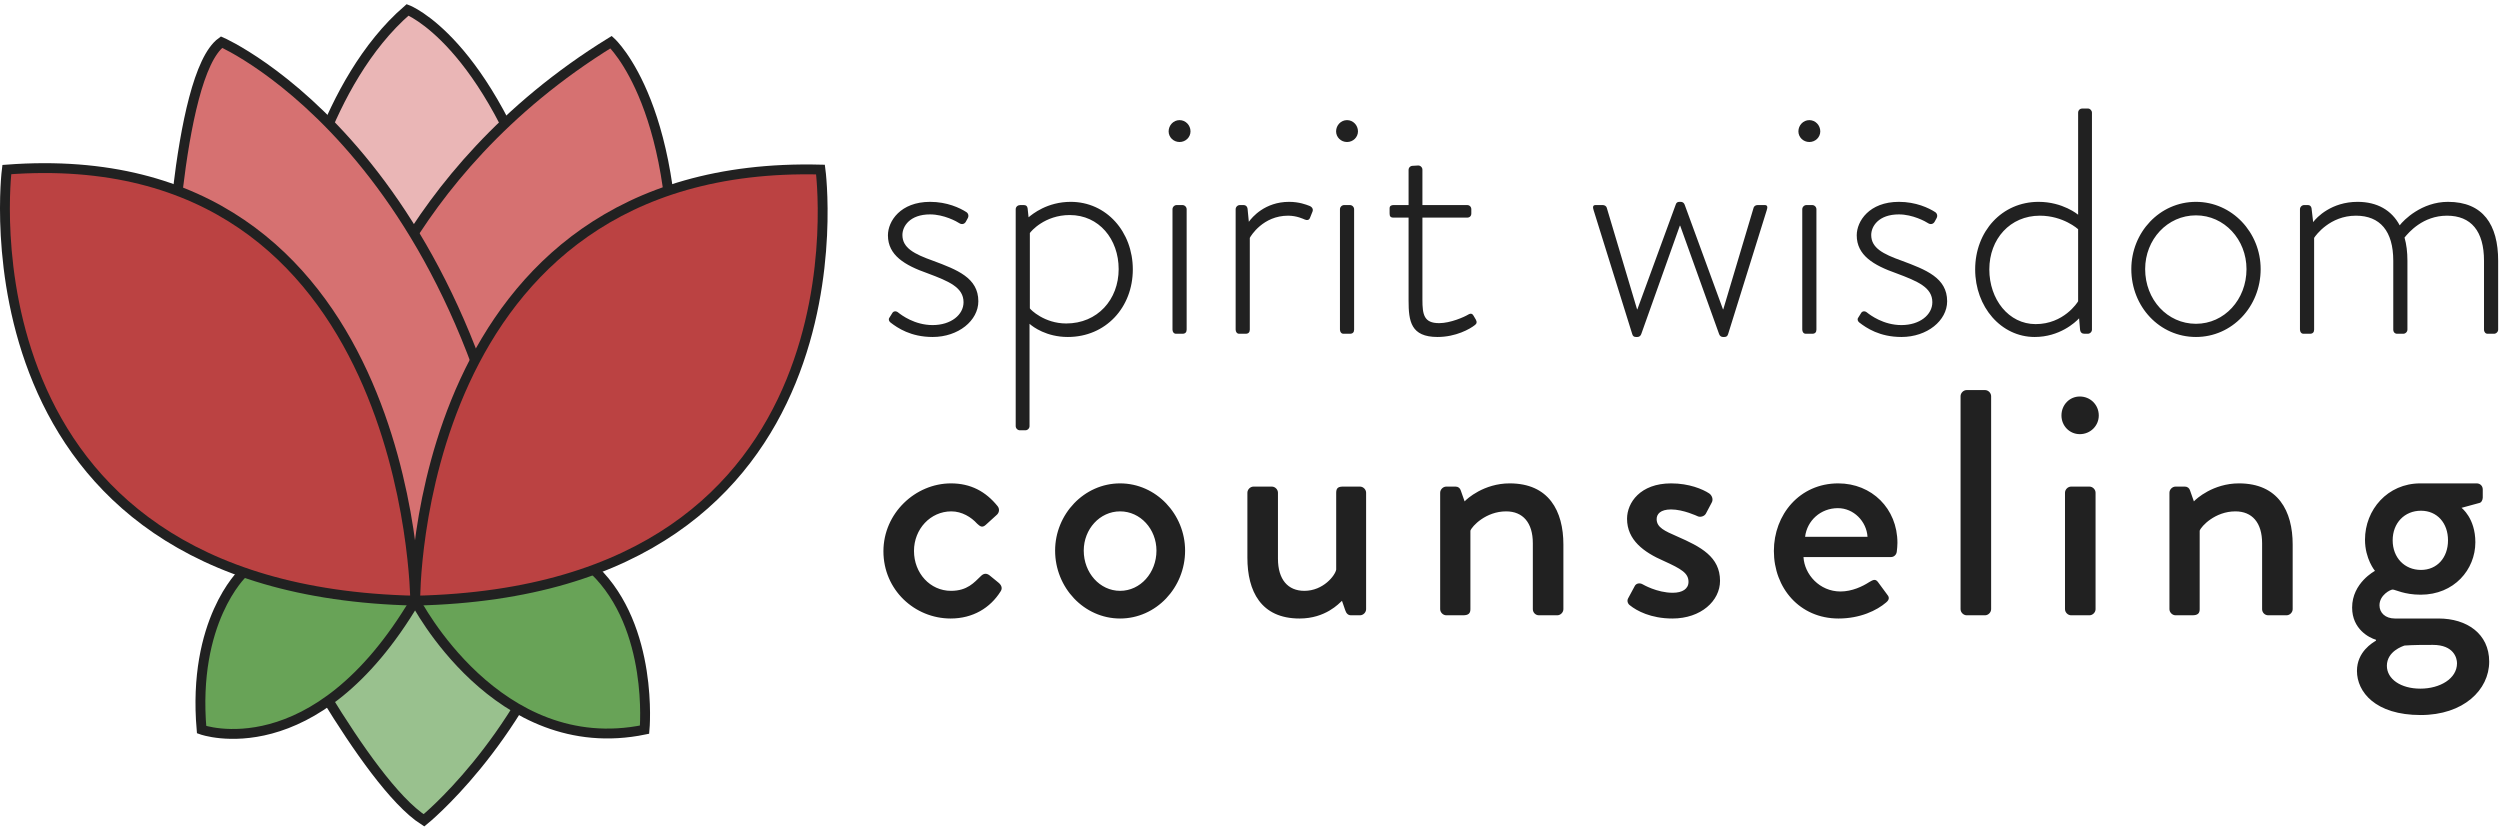 <svg width="507" height="168" viewBox="0 0 507 168" fill="none" xmlns="http://www.w3.org/2000/svg">
<path d="M331.017 67.753C331.148 68.21 331.409 68.34 331.8 68.34H332.061C332.388 68.34 332.714 68.144 332.844 67.753L340.674 45.764H340.74L348.635 67.753C348.765 68.144 349.092 68.34 349.418 68.34H349.679C350.07 68.34 350.331 68.21 350.462 67.753L358.292 42.632C358.488 42.044 358.488 41.587 357.9 41.587H356.465C356.139 41.587 355.747 41.718 355.617 42.175L349.483 62.728H349.418L341.653 41.522C341.523 41.131 341.196 40.935 340.87 40.935H340.609C340.218 40.935 339.957 41.066 339.826 41.522L332.061 62.728H331.996L325.863 42.175C325.732 41.718 325.341 41.587 325.014 41.587H323.579C322.992 41.587 322.992 42.044 323.187 42.632L331.017 67.753ZM366.935 28.799C368.175 28.799 369.153 27.82 369.153 26.645C369.153 25.405 368.175 24.361 366.935 24.361C365.695 24.361 364.716 25.405 364.716 26.645C364.716 27.82 365.695 28.799 366.935 28.799ZM365.499 66.839C365.499 67.296 365.76 67.688 366.217 67.688H367.522C368.109 67.688 368.37 67.361 368.37 66.839V42.436C368.37 41.979 367.979 41.587 367.522 41.587H366.348C365.891 41.587 365.499 41.979 365.499 42.436V66.839ZM377.068 65.404C378.503 66.513 381.178 68.34 385.615 68.34C390.835 68.34 394.881 65.012 394.881 61.097C394.881 56.334 390.574 54.703 385.681 52.876C381.831 51.505 379.482 50.266 379.482 47.656C379.482 45.894 380.983 43.48 385.093 43.48C387.899 43.48 390.509 44.915 391.096 45.307C391.553 45.568 392.075 45.437 392.336 44.98L392.728 44.263C392.989 43.806 392.858 43.284 392.467 43.023C391.162 42.175 388.552 40.935 385.093 40.935C379.09 40.935 376.546 44.85 376.546 47.721C376.546 51.767 379.939 53.789 384.571 55.42C388.943 57.052 391.879 58.291 391.879 61.293C391.879 63.838 389.335 65.926 385.615 65.926C381.961 65.926 379.286 63.903 378.634 63.381C378.177 62.989 377.655 63.12 377.459 63.446L376.807 64.49C376.611 64.817 376.807 65.208 377.068 65.404ZM400.563 54.638C400.563 62.272 405.848 68.34 412.634 68.34C417.658 68.34 420.856 65.404 421.639 64.555L421.834 66.839C421.9 67.427 422.226 67.688 422.748 67.688H423.4C423.857 67.688 424.249 67.296 424.249 66.839V22.861C424.249 22.404 423.857 22.012 423.466 22.012H422.291C421.769 22.012 421.443 22.404 421.443 22.861V43.545C421.443 43.545 418.376 40.935 413.417 40.935C405.979 40.935 400.563 46.938 400.563 54.638ZM403.434 54.638C403.434 48.439 407.675 43.741 413.678 43.741C418.441 43.741 421.443 46.481 421.443 46.481V61.097C421.312 61.358 418.507 65.73 412.83 65.73C407.349 65.73 403.434 60.706 403.434 54.638ZM432.231 54.572C432.231 62.206 437.973 68.34 445.346 68.34C452.654 68.34 458.461 62.206 458.461 54.572C458.461 47.134 452.654 40.935 445.346 40.935C437.973 40.935 432.231 47.134 432.231 54.572ZM435.037 54.572C435.037 48.569 439.539 43.675 445.346 43.675C451.088 43.675 455.59 48.569 455.59 54.572C455.59 60.771 451.088 65.665 445.346 65.665C439.539 65.665 435.037 60.771 435.037 54.572ZM466.433 66.839C466.433 67.296 466.694 67.688 467.151 67.688H468.456C469.043 67.688 469.304 67.361 469.304 66.839V48.243C469.63 47.721 472.501 43.741 477.786 43.741C482.68 43.741 485.355 46.873 485.355 52.876V66.839C485.355 67.361 485.682 67.688 486.138 67.688H487.378C487.835 67.688 488.226 67.296 488.226 66.839V52.876C488.226 51.114 488.031 49.548 487.639 48.178C488.487 47.134 491.358 43.741 496.252 43.741C501.146 43.741 503.756 46.873 503.756 52.876V66.839C503.756 67.361 504.082 67.688 504.474 67.688H505.779C506.235 67.688 506.627 67.296 506.627 66.839V52.876C506.627 45.568 503.56 40.935 496.448 40.935C491.097 40.935 487.443 44.654 486.66 45.698C485.029 42.632 482.093 40.935 478.113 40.935C472.827 40.935 469.826 44.067 469.108 45.046L468.782 42.24C468.717 41.849 468.456 41.587 468.064 41.587H467.281C466.824 41.587 466.433 41.979 466.433 42.436V66.839Z" fill="#212121"/>
<path d="M179.159 111.797C179.159 119.626 185.488 125.434 192.796 125.434C197.298 125.434 200.822 123.28 202.91 119.953C203.366 119.3 203.105 118.648 202.453 118.126L200.691 116.69C200.104 116.233 199.517 116.234 198.929 116.821C197.559 118.126 196.189 119.822 192.861 119.822C188.62 119.822 185.357 116.234 185.357 111.731C185.357 107.294 188.685 103.706 192.926 103.706C195.08 103.706 196.972 104.88 198.146 106.185C198.668 106.642 199.125 107.164 199.908 106.446L202.061 104.489C202.649 104.032 202.779 103.249 202.322 102.662C199.908 99.66 196.841 98.029 192.861 98.029C185.618 98.029 179.159 104.097 179.159 111.797ZM213.976 111.666C213.976 119.17 219.848 125.434 227.156 125.434C234.464 125.434 240.337 119.17 240.337 111.666C240.337 104.293 234.464 98.029 227.156 98.029C219.848 98.029 213.976 104.293 213.976 111.666ZM219.783 111.666C219.783 107.294 223.045 103.706 227.156 103.706C231.267 103.706 234.53 107.294 234.53 111.666C234.53 116.168 231.267 119.822 227.156 119.822C223.045 119.822 219.783 116.168 219.783 111.666ZM252.971 113.102C252.971 119.888 255.712 125.434 263.542 125.434C268.826 125.434 271.566 122.367 272.154 121.845L272.806 123.737C273.002 124.325 273.328 124.781 273.981 124.781H275.808C276.46 124.781 277.047 124.194 277.047 123.542V99.921C277.047 99.269 276.46 98.681 275.808 98.681H272.415C271.501 98.681 270.979 98.877 270.979 99.921V115.516C270.783 116.69 268.369 119.822 264.519 119.822C261.193 119.822 259.17 117.539 259.17 113.297V99.921C259.17 99.269 258.583 98.681 257.93 98.681H254.211C253.558 98.681 252.971 99.269 252.971 99.921V113.102ZM292.066 123.542C292.066 124.194 292.653 124.781 293.305 124.781H296.698C297.808 124.781 298.199 124.39 298.199 123.542V107.621C298.525 106.707 301.331 103.706 305.442 103.706C308.835 103.706 310.858 105.989 310.858 110.165V123.542C310.858 124.194 311.38 124.781 312.097 124.781H315.817C316.469 124.781 317.056 124.194 317.056 123.542V110.426C317.056 103.64 314.12 98.029 306.16 98.029C300.94 98.029 297.481 101.161 297.025 101.683L296.242 99.464C296.111 99.007 295.72 98.681 295.198 98.681H293.305C292.653 98.681 292.066 99.269 292.066 99.921V123.542ZM330.552 122.759C331.923 123.868 334.794 125.434 339.165 125.434C344.973 125.434 348.822 121.845 348.822 117.799C348.822 112.906 344.907 110.883 340.144 108.795C337.599 107.686 335.968 106.968 335.968 105.272C335.968 104.293 336.686 103.314 338.904 103.314C341.384 103.314 344.255 104.684 344.255 104.684C344.777 104.945 345.625 104.75 345.951 104.162L347.126 101.944C347.517 101.291 347.191 100.443 346.604 100.052C345.299 99.203 342.558 98.029 338.904 98.029C332.64 98.029 329.965 101.944 329.965 105.206C329.965 109.513 333.358 111.992 337.404 113.754C340.992 115.385 342.428 116.234 342.428 117.995C342.428 119.431 341.188 120.214 339.231 120.214C336.033 120.214 333.162 118.517 333.162 118.517C332.51 118.126 331.792 118.322 331.531 118.844L330.161 121.388C329.9 121.91 330.161 122.498 330.552 122.759ZM359.743 111.731C359.743 119.235 364.964 125.434 372.859 125.434C377.231 125.434 380.624 123.803 382.516 122.171C383.299 121.519 383.103 120.997 382.646 120.475L380.819 117.995C380.297 117.343 379.84 117.604 379.058 118.061C377.753 118.909 375.599 119.953 373.25 119.953C369.009 119.953 365.942 116.494 365.747 112.971H383.495C384.082 112.971 384.604 112.514 384.669 111.862C384.734 111.405 384.799 110.557 384.799 110.1C384.799 103.118 379.579 98.029 372.794 98.029C364.964 98.029 359.743 104.358 359.743 111.731ZM366.073 108.86C366.464 105.598 369.205 103.053 372.728 103.053C375.925 103.053 378.536 105.728 378.731 108.86H366.073ZM397.602 123.542C397.602 124.194 398.189 124.781 398.842 124.781H402.561C403.214 124.781 403.801 124.194 403.801 123.542V80.346C403.801 79.694 403.214 79.106 402.561 79.106H398.842C398.189 79.106 397.602 79.694 397.602 80.346V123.542ZM421.783 88.046C423.936 88.046 425.632 86.349 425.632 84.261C425.632 82.108 423.936 80.411 421.783 80.411C419.695 80.411 418.063 82.108 418.063 84.261C418.063 86.349 419.695 88.046 421.783 88.046ZM418.781 123.542C418.781 124.194 419.368 124.781 420.021 124.781H423.74C424.393 124.781 424.98 124.194 424.98 123.542V99.921C424.98 99.269 424.393 98.681 423.74 98.681H420.021C419.368 98.681 418.781 99.269 418.781 99.921V123.542ZM439.963 123.542C439.963 124.194 440.55 124.781 441.203 124.781H444.596C445.705 124.781 446.096 124.39 446.096 123.542V107.621C446.423 106.707 449.228 103.706 453.339 103.706C456.732 103.706 458.755 105.989 458.755 110.165V123.542C458.755 124.194 459.277 124.781 459.995 124.781H463.714C464.366 124.781 464.954 124.194 464.954 123.542V110.426C464.954 103.64 462.017 98.029 454.057 98.029C448.837 98.029 445.379 101.161 444.922 101.683L444.139 99.464C444.008 99.007 443.617 98.681 443.095 98.681H441.203C440.55 98.681 439.963 99.269 439.963 99.921V123.542ZM477.011 123.215C477.011 127.587 480.47 129.349 481.84 129.74V129.936C481.187 130.327 477.99 132.155 477.99 136.069C477.99 140.311 481.709 145.009 490.91 145.009C499.588 145.009 504.808 139.919 504.808 134.177C504.808 128.501 500.24 125.434 494.564 125.434H485.69C483.732 125.434 482.558 124.259 482.558 122.759C482.558 120.671 484.776 119.561 485.233 119.561C485.755 119.561 487.582 120.605 490.91 120.605C497.696 120.605 502.002 115.516 502.002 109.969C502.002 105.076 499.196 102.988 499.196 102.988L502.785 102.009C503.242 101.944 503.503 101.357 503.503 100.9V99.269C503.503 98.551 502.981 98.029 502.263 98.029H490.844C484.189 98.029 479.621 103.379 479.621 109.448C479.621 113.363 481.644 115.777 481.644 115.777C481.644 115.777 477.011 118.191 477.011 123.215ZM490.975 115.581C487.647 115.581 485.233 113.102 485.233 109.578C485.233 106.055 487.647 103.575 490.975 103.575C494.237 103.575 496.456 106.055 496.456 109.578C496.456 113.102 494.237 115.581 490.975 115.581ZM484.058 135.026C484.058 132.089 487.256 131.045 487.647 130.915C489.539 130.784 491.497 130.784 493.389 130.784C497.63 130.784 498.283 133.459 498.283 134.504C498.283 137.636 494.825 139.658 490.844 139.658C486.864 139.658 484.058 137.701 484.058 135.026Z" fill="#212121"/>
<path d="M180.594 65.404C182.03 66.513 184.705 68.34 189.142 68.34C194.362 68.34 198.407 65.012 198.407 61.097C198.407 56.334 194.101 54.703 189.207 52.876C185.358 51.505 183.008 50.266 183.008 47.656C183.008 45.894 184.509 43.48 188.62 43.48C191.426 43.48 194.036 44.915 194.623 45.307C195.08 45.568 195.602 45.437 195.863 44.98L196.254 44.263C196.515 43.806 196.385 43.284 195.993 43.023C194.688 42.175 192.078 40.935 188.62 40.935C182.617 40.935 180.072 44.85 180.072 47.721C180.072 51.767 183.465 53.789 188.098 55.42C192.47 57.052 195.406 58.291 195.406 61.293C195.406 63.838 192.861 65.926 189.142 65.926C185.488 65.926 182.813 63.903 182.16 63.381C181.704 62.989 181.182 63.12 180.986 63.446L180.333 64.49C180.138 64.817 180.333 65.208 180.594 65.404ZM208.79 65.665C209.508 66.317 212.248 68.34 216.555 68.34C224.254 68.34 229.735 62.337 229.735 54.638C229.735 47.003 224.385 40.935 217.142 40.935C212.379 40.935 209.377 43.414 208.594 44.067L208.398 42.24C208.333 41.783 208.072 41.587 207.615 41.587H206.898C206.441 41.587 205.984 41.914 205.984 42.436V86.414C205.984 86.871 206.376 87.263 206.832 87.263H207.942C208.398 87.263 208.79 86.871 208.79 86.414V65.665ZM208.855 62.533V47.264C209.051 46.938 211.857 43.61 216.946 43.61C222.884 43.61 226.864 48.504 226.864 54.572C226.864 60.771 222.558 65.6 216.228 65.6C211.791 65.6 208.986 62.794 208.855 62.533ZM239.216 28.799C240.456 28.799 241.435 27.82 241.435 26.645C241.435 25.405 240.456 24.361 239.216 24.361C237.976 24.361 236.998 25.405 236.998 26.645C236.998 27.82 237.976 28.799 239.216 28.799ZM237.781 66.839C237.781 67.296 238.042 67.688 238.498 67.688H239.803C240.391 67.688 240.652 67.361 240.652 66.839V42.436C240.652 41.979 240.26 41.587 239.803 41.587H238.629C238.172 41.587 237.781 41.979 237.781 42.436V66.839ZM250.589 66.839C250.589 67.296 250.85 67.688 251.306 67.688H252.611C253.199 67.688 253.46 67.361 253.46 66.839V48.243C253.655 47.852 256.135 43.741 261.224 43.741C262.986 43.741 264.291 44.393 264.617 44.524C265.074 44.719 265.465 44.654 265.661 44.197L266.183 42.892C266.379 42.37 266.053 41.914 265.465 41.718C264.943 41.522 263.508 40.935 261.42 40.935C256.526 40.935 253.916 44.067 253.264 44.98L253.003 42.305C252.938 41.849 252.611 41.587 252.22 41.587H251.437C250.98 41.587 250.589 41.979 250.589 42.436V66.839ZM273.179 28.799C274.418 28.799 275.397 27.82 275.397 26.645C275.397 25.405 274.418 24.361 273.179 24.361C271.939 24.361 270.96 25.405 270.96 26.645C270.96 27.82 271.939 28.799 273.179 28.799ZM271.743 66.839C271.743 67.296 272.004 67.688 272.461 67.688H273.766C274.353 67.688 274.614 67.361 274.614 66.839V42.436C274.614 41.979 274.223 41.587 273.766 41.587H272.591C272.135 41.587 271.743 41.979 271.743 42.436V66.839ZM285.66 60.967C285.66 65.143 286.117 68.34 291.533 68.34C295.252 68.34 298.123 66.709 299.102 65.926C299.493 65.665 299.559 65.273 299.298 64.817L298.841 64.034C298.645 63.707 298.384 63.446 297.797 63.773C296.949 64.294 294.143 65.534 291.859 65.534C288.792 65.534 288.466 63.838 288.466 60.771V44.132H297.536C298.058 44.132 298.384 43.806 298.384 43.284V42.436C298.384 41.979 298.058 41.587 297.536 41.587H288.466V34.41C288.466 33.953 288.075 33.562 287.618 33.562L286.509 33.627C286.052 33.627 285.66 33.953 285.66 34.475V41.587H282.594C282.137 41.587 281.811 41.783 281.811 42.24V43.284C281.811 43.806 281.941 44.132 282.594 44.132H285.66V60.967Z" fill="#212121"/>
<path fill-rule="evenodd" clip-rule="evenodd" d="M55.195 122C55.195 122 74.062 158.758 85.978 166.363C85.978 166.363 104.844 151.153 114.774 123.267" fill="#68A357" fill-opacity="0.67"/>
<path d="M55.195 122C55.195 122 74.062 158.758 85.978 166.363C85.978 166.363 104.844 151.153 114.774 123.267" stroke="#212121" stroke-width="2"/>
<path fill-rule="evenodd" clip-rule="evenodd" d="M59.464 49.812C59.464 49.812 65.011 18.392 82.575 2C82.575 2 99.216 8.83 111.234 49.812" fill="#D67171" fill-opacity="0.51"/>
<path d="M60.281 44.909C60.281 44.909 65.652 16.712 82.662 2C82.662 2 98.776 8.13 110.415 44.909" stroke="#212121" stroke-width="2"/>
<path fill-rule="evenodd" clip-rule="evenodd" d="M70.362 78.812C70.362 78.812 79.542 37.129 123.772 8.545C123.772 8.545 138.793 22.837 136.29 68.094" fill="#D67171"/>
<path d="M71.179 74.727C71.179 74.727 80.246 35.467 123.93 8.545C123.93 8.545 138.766 22.006 136.293 64.632" stroke="#212121" stroke-width="2"/>
<path fill-rule="evenodd" clip-rule="evenodd" d="M34.124 66.578C34.124 66.578 35.685 15.651 45.051 8.545C45.051 8.545 99.686 33.416 109.052 132.9" fill="#D67171"/>
<path d="M34.124 63.527C34.124 63.527 35.668 15.278 44.932 8.545C44.932 8.545 98.971 32.109 108.235 126.363" stroke="#212121" stroke-width="2"/>
<path fill-rule="evenodd" clip-rule="evenodd" d="M49.166 116.306C49.166 116.306 38.972 125.944 40.884 147.972C40.884 147.972 63.82 156.233 84.208 121.813C84.208 121.813 100.773 154.168 130.717 147.972C130.717 147.972 132.629 127.321 120.523 115.618" fill="#68A357"/>
<path d="M49.166 116.306C49.166 116.306 38.972 125.944 40.884 147.972C40.884 147.972 63.82 156.233 84.208 121.813C84.208 121.813 100.773 154.168 130.717 147.972C130.717 147.972 132.629 127.321 120.523 115.618" stroke="#212121" stroke-width="2"/>
<path fill-rule="evenodd" clip-rule="evenodd" d="M84.208 121.813C84.208 121.813 83.57 32.322 166.396 34.387C166.396 34.387 177.863 119.748 84.208 121.813Z" fill="#BB4242" stroke="#212121" stroke-width="2"/>
<path fill-rule="evenodd" clip-rule="evenodd" d="M84.208 121.813C84.208 121.813 83.57 28.191 1.382 34.387C1.382 34.387 -9.449 119.748 84.208 121.813Z" fill="#BB4242" stroke="#212121" stroke-width="2"/>
</svg>
